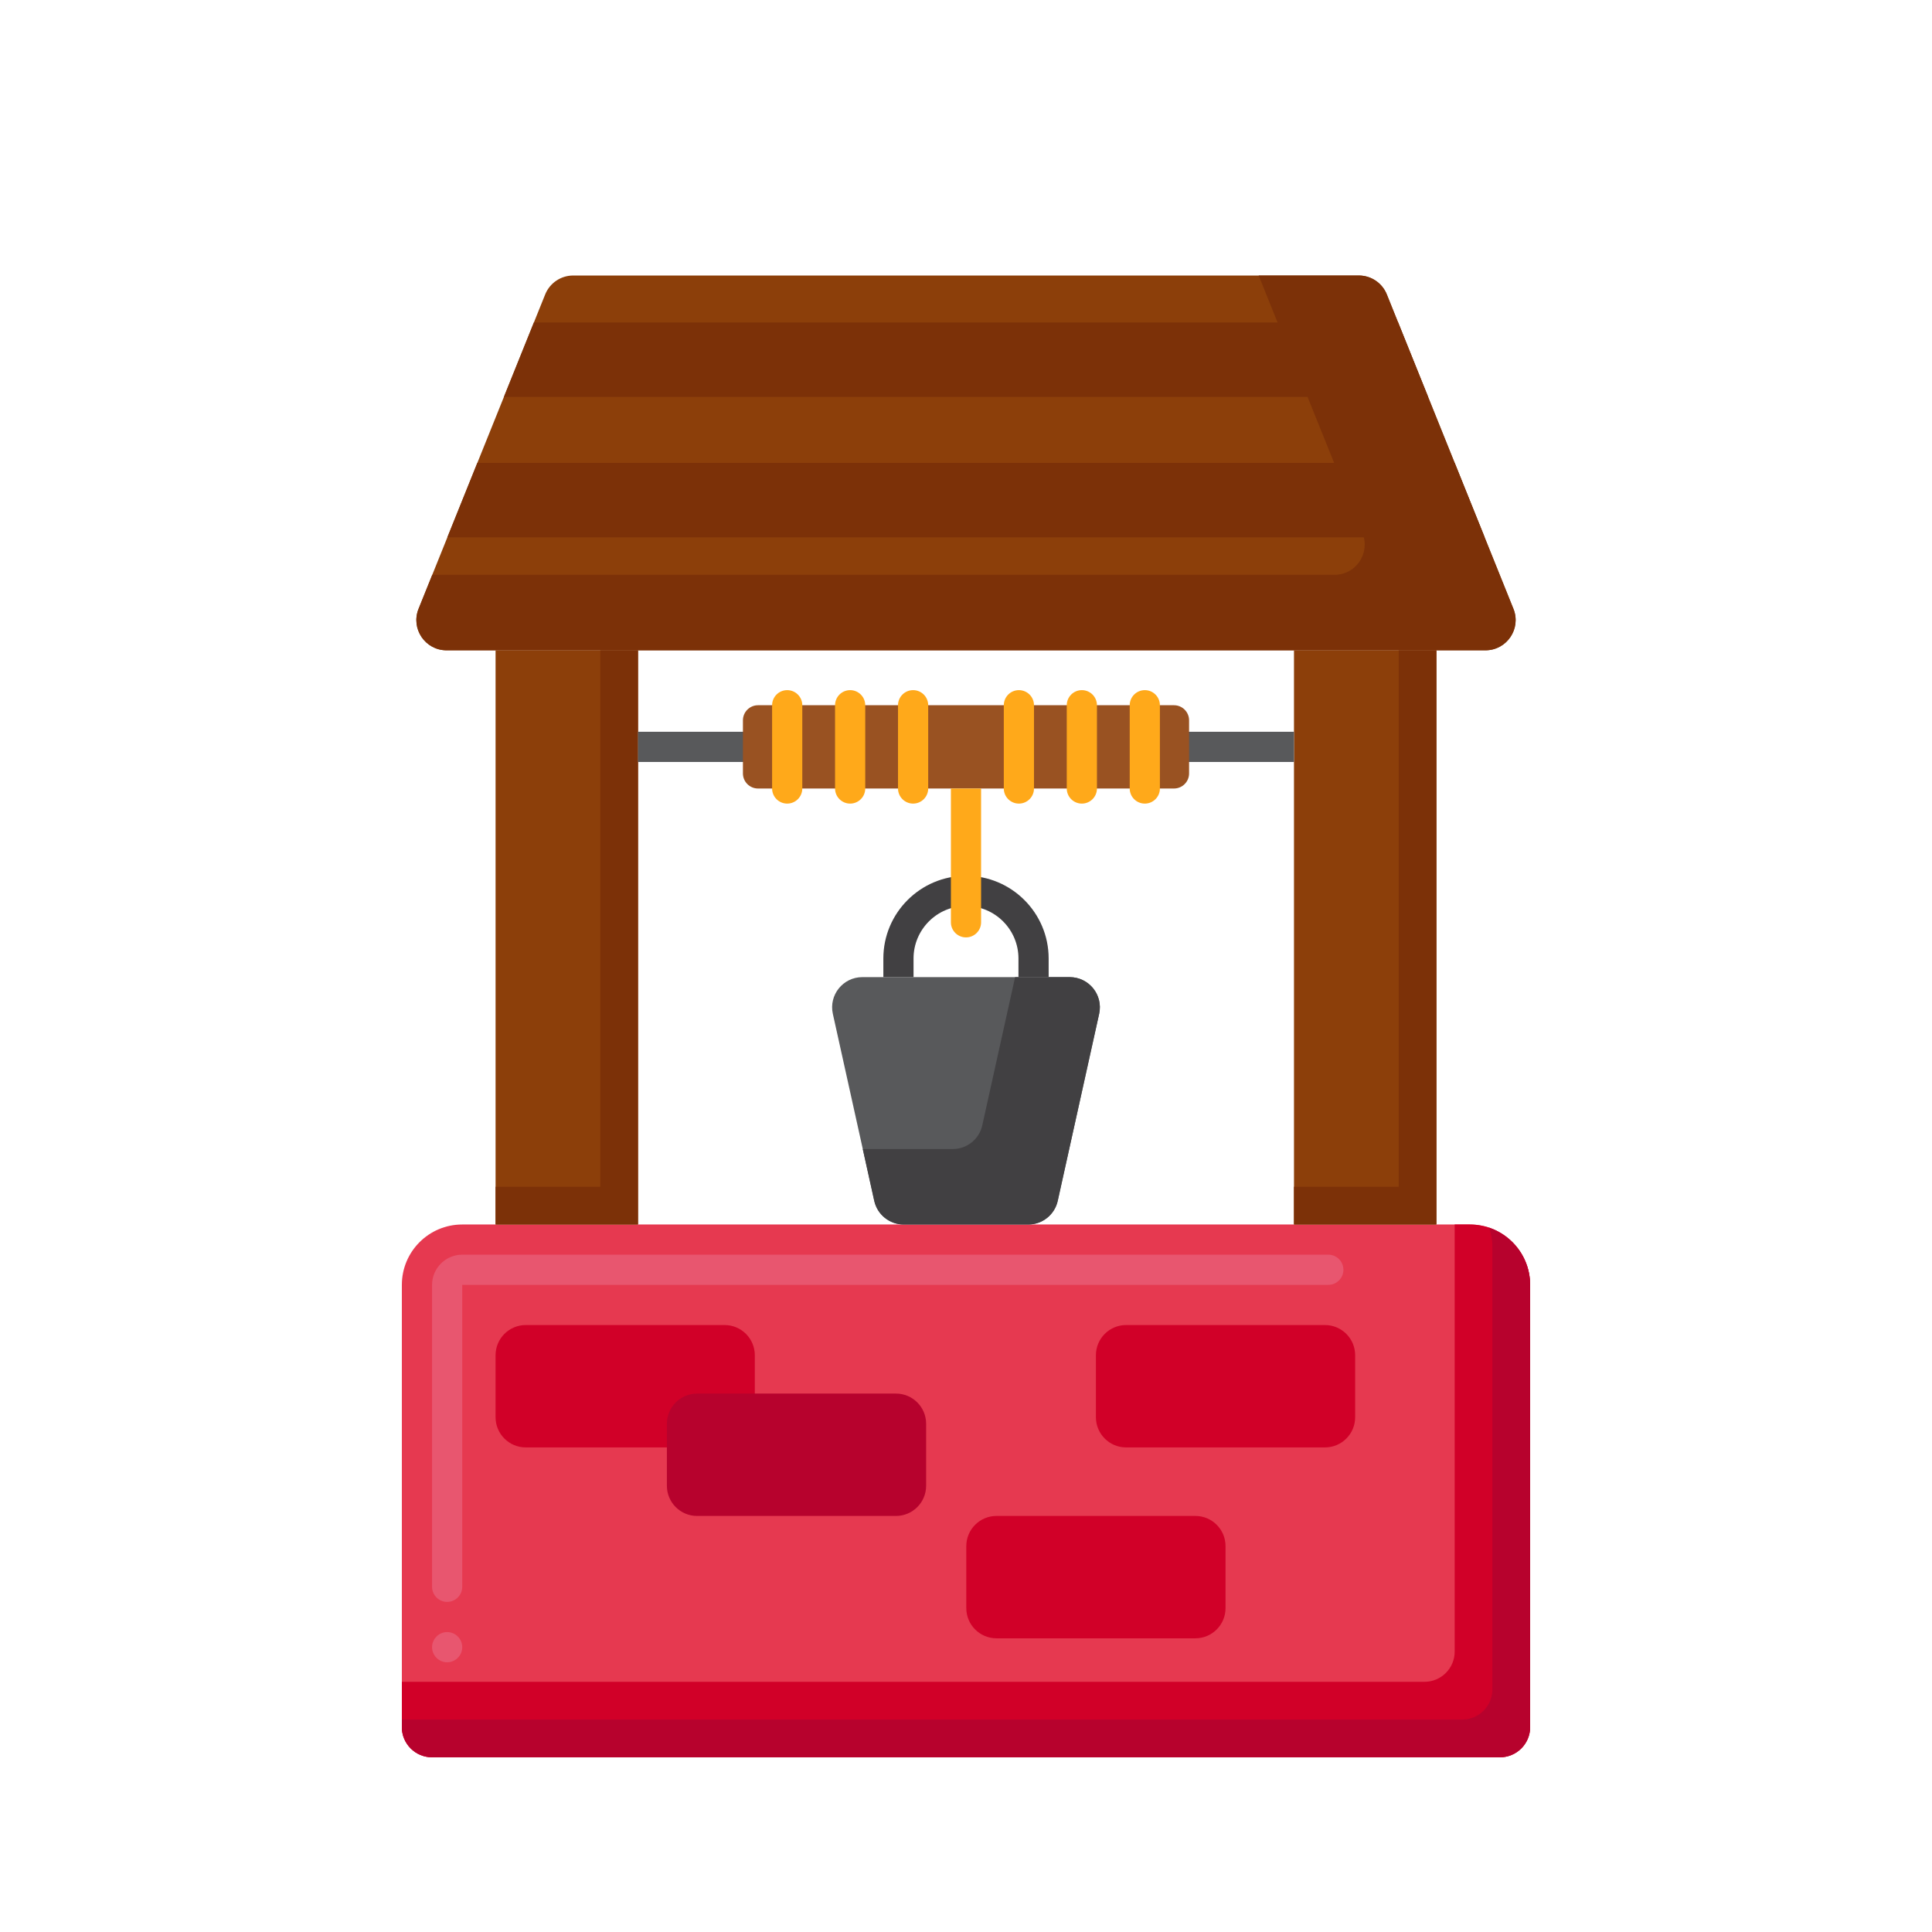 <svg id="Layer_1" enable-background="new 0 0 256 256" height="512" viewBox="0 0 256 256" width="512" xmlns="http://www.w3.org/2000/svg"><g><g><g><path d="m198.752 232.848h-141.504c-2.209 0-4-1.791-4-4v-58.596c0-4.418 3.582-8 8-8h133.503c4.418 0 8 3.582 8 8v58.596c.001 2.209-1.79 4-3.999 4z" fill="#e63950"/></g></g><g><g><path d="m59.25 220.26c-1.1 0-2-.9-2-2s.9-2 2-2 2 .9 2 2-.9 2-2 2zm0-8c-1.1 0-2-.9-2-2v-40.01c0-2.2 1.8-4 4-4h114.76c1.1 0 2 .899 2 2 0 1.109-.9 2-2 2h-114.76v40.01c0 1.099-.9 2-2 2z" fill="#e8566f"/></g></g><g><g><path d="m194.752 162.251h-2v56.596c0 2.209-1.791 4-4 4h-135.504v6c0 2.209 1.791 4 4 4h141.503c2.209 0 4-1.791 4-4v-58.596c.001-4.418-3.581-8-7.999-8z" fill="#d10028"/></g></g><g><g><path d="m197.328 162.676c.275.808.424 1.675.424 2.576v58.596c0 2.209-1.791 4-4 4h-140.504v1c0 2.209 1.791 4 4 4h141.503c2.209 0 4-1.791 4-4v-58.596c.001-3.517-2.269-6.504-5.423-7.576z" fill="#b7022d"/></g></g><g><g><path d="m196.828 86.169h-137.656c-2.834 0-4.769-2.866-3.71-5.494l16.778-41.662c.61-1.514 2.078-2.506 3.71-2.506h104.1c1.632 0 3.101.992 3.71 2.506l16.778 41.662c1.059 2.628-.876 5.494-3.71 5.494z" fill="#8c3f0a"/></g></g><g><g><path d="m200.539 80.674-16.778-41.662c-.61-1.514-2.078-2.506-3.71-2.506h-13.271l13.76 34.167c1.059 2.629-.877 5.494-3.71 5.494h-119.554l-1.815 4.506c-1.059 2.629.877 5.494 3.71 5.494h137.657c2.834.001 4.769-2.864 3.711-5.493z" fill="#7c3108"/></g></g><g><g><g><path d="m65.666 86.169h18.874v76.083h-18.874z" fill="#8c3f0a"/></g></g><g><g><path d="m79.54 86.168v71.083h-13.874v5h18.874v-76.083z" fill="#7c3108"/></g></g><g><g><path d="m171.46 86.169h18.874v76.083h-18.874z" fill="#8c3f0a"/></g></g><g><g><path d="m185.334 86.168v71.083h-13.874v5h18.874v-76.083z" fill="#7c3108"/></g></g></g><g><g><path d="m66.771 52.591h122.458l-3.973-9.864h-114.512z" fill="#7c3108"/></g></g><g><g><path d="m59.276 71.202h137.448l-3.972-9.864h-129.504z" fill="#7c3108"/></g></g><g><g><path d="m96.016 191.79h-26.35c-2.209 0-4-1.791-4-4v-8.215c0-2.209 1.791-4 4-4h26.35c2.209 0 4 1.791 4 4v8.215c0 2.21-1.791 4-4 4z" fill="#d10028"/></g></g><g><g><path d="m175.565 191.79h-26.35c-2.209 0-4-1.791-4-4v-8.215c0-2.209 1.791-4 4-4h26.35c2.209 0 4 1.791 4 4v8.215c0 2.21-1.79 4-4 4z" fill="#d10028"/></g></g><g><g><path d="m158.39 217.085h-26.35c-2.209 0-4-1.791-4-4v-8.215c0-2.209 1.791-4 4-4h26.35c2.209 0 4 1.791 4 4v8.215c0 2.21-1.791 4-4 4z" fill="#d10028"/></g></g><g><g><path d="m118.717 200.871h-26.35c-2.209 0-4-1.791-4-4v-8.215c0-2.209 1.791-4 4-4h26.35c2.209 0 4 1.791 4 4v8.215c0 2.209-1.791 4-4 4z" fill="#b7022d"/></g></g><g><g><path d="m84.54 96.964h86.92v4h-86.92z" fill="#58595b"/></g></g><g><g><path d="m155.559 104.482h-55.117c-1.105 0-2-.895-2-2v-7.035c0-1.105.895-2 2-2h55.117c1.105 0 2 .895 2 2v7.035c0 1.104-.896 2-2 2z" fill="#995222"/></g></g><g><g><path d="m141.738 129.475h-27.477c-2.558 0-4.458 2.368-3.905 4.865l5.487 24.777c.406 1.832 2.029 3.135 3.905 3.135h16.503c1.876 0 3.5-1.304 3.905-3.135l5.487-24.777c.554-2.498-1.347-4.865-3.905-4.865z" fill="#58595b"/></g></g><g><g><path d="m141.738 129.475h-7.232l-4.35 19.642c-.406 1.832-2.029 3.135-3.905 3.135h-11.929l1.52 6.865c.406 1.832 2.029 3.135 3.905 3.135h16.503c1.876 0 3.5-1.303 3.905-3.135l5.487-24.777c.555-2.498-1.346-4.865-3.904-4.865z" fill="#414042"/></g></g><g><g><path d="m138.951 129.475h-4v-2.476c0-3.832-3.118-6.95-6.951-6.95s-6.951 3.118-6.951 6.95v2.476h-4v-2.476c0-6.038 4.913-10.95 10.951-10.95s10.951 4.912 10.951 10.95z" fill="#414042"/></g></g><g><g><g><path d="m128 124.21c-1.105 0-2-.895-2-2v-17.729h4v17.729c0 1.105-.895 2-2 2z" fill="#ffa91a"/></g></g></g><g><g><g><g><path d="m104.307 106.481c-1.104 0-2-.896-2-2v-11.034c0-1.104.896-2 2-2s2 .896 2 2v11.034c0 1.105-.895 2-2 2z" fill="#ffa91a"/></g></g><g><g><path d="m112.649 106.481c-1.104 0-2-.896-2-2v-11.034c0-1.104.896-2 2-2s2 .896 2 2v11.034c0 1.105-.896 2-2 2z" fill="#ffa91a"/></g></g><g><g><path d="m120.991 106.481c-1.104 0-2-.896-2-2v-11.034c0-1.104.896-2 2-2s2 .896 2 2v11.034c0 1.105-.896 2-2 2z" fill="#ffa91a"/></g></g></g><g><g><g><path d="m135.009 106.481c-1.104 0-2-.896-2-2v-11.034c0-1.104.896-2 2-2s2 .896 2 2v11.034c0 1.105-.895 2-2 2z" fill="#ffa91a"/></g></g><g><g><path d="m143.351 106.481c-1.104 0-2-.896-2-2v-11.034c0-1.104.896-2 2-2s2 .896 2 2v11.034c0 1.105-.895 2-2 2z" fill="#ffa91a"/></g></g><g><g><path d="m151.693 106.481c-1.104 0-2-.896-2-2v-11.034c0-1.104.896-2 2-2s2 .896 2 2v11.034c0 1.105-.896 2-2 2z" fill="#ffa91a"/></g></g></g></g></g></svg>